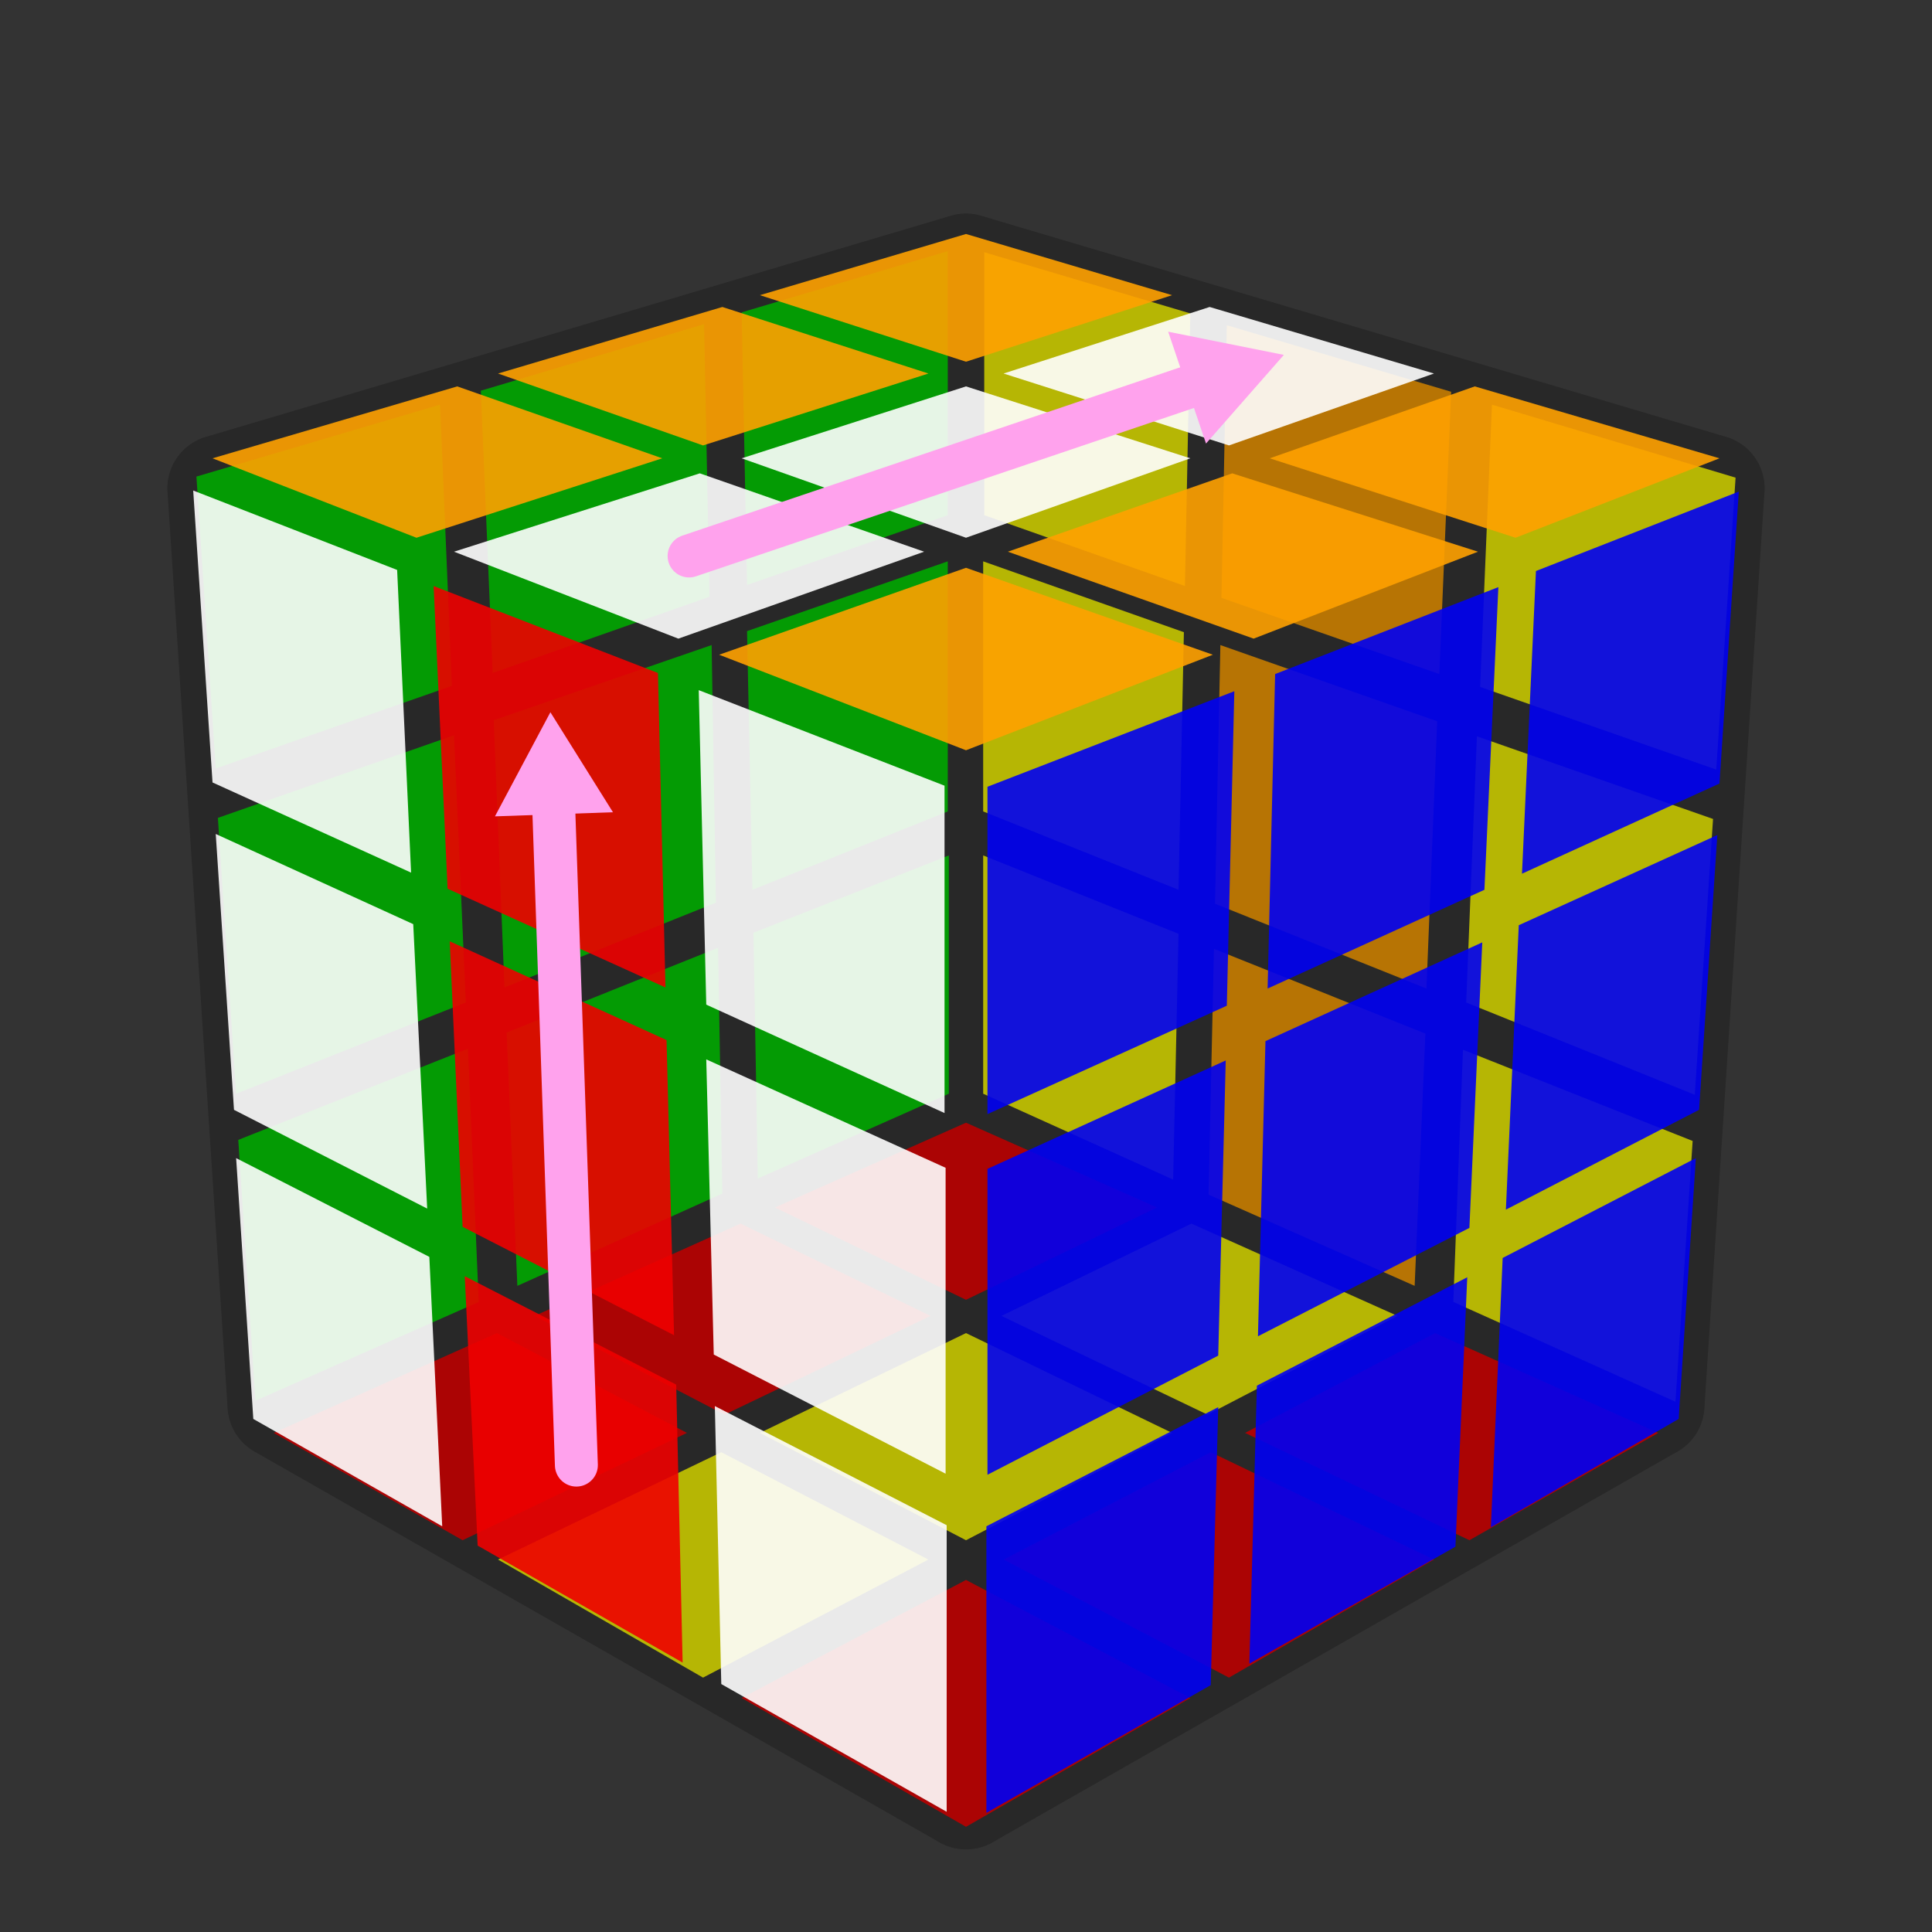 <?xml version='1.0' standalone='no'?>
<!DOCTYPE svg PUBLIC '-//W3C//DTD SVG 1.1//EN'
'http://www.w3.org/Graphics/SVG/1.1/DTD/svg11.dtd'>

<svg version='1.1' xmlns='http://www.w3.org/2000/svg'
	width='1000' height='1000'
	viewBox='-0.9 -0.9 1.8 1.8'>
	<rect x="-0.9" y="-0.9" width="1.8" height="1.8" fill="#333333" stroke="none"/>
	<rect fill='none' x='-0.9' y='-0.9' width='1.8' height='1.8'/>
	<g style='opacity:0.9;stroke-opacity:0.5;stroke-width:0;stroke-linejoin:round'>
		<polygon fill='#00D800' stroke='#000000'  points='-0.016,0.119 -0.016,-0.103 -0.198,-0.031 -0.194,0.198'/>
		<polygon fill='#00D800' stroke='#000000'  points='-0.017,-0.144 -0.017,-0.377 -0.204,-0.312 -0.199,-0.071'/>
		<polygon fill='#00D800' stroke='#000000'  points='-0.017,-0.42 -0.017,-0.666 -0.209,-0.609 -0.204,-0.355'/>
		<polygon fill='#00D800' stroke='#000000'  points='-0.227,0.212 -0.231,-0.017 -0.428,0.062 -0.418,0.298'/>
		<polygon fill='#00D800' stroke='#000000'  points='-0.233,-0.059 -0.237,-0.299 -0.44,-0.229 -0.43,0.02'/>
		<polygon fill='#00D800' stroke='#000000'  points='-0.239,-0.344 -0.244,-0.598 -0.452,-0.536 -0.441,-0.273'/>
		<polygon fill='#00D800' stroke='#000000'  points='-0.454,0.313 -0.464,0.077 -0.678,0.162 -0.662,0.405'/>
		<polygon fill='#00D800' stroke='#000000'  points='-0.466,0.034 -0.477,-0.215 -0.697,-0.138 -0.68,0.119'/>
		<polygon fill='#00D800' stroke='#000000'  points='-0.479,-0.261 -0.49,-0.523 -0.717,-0.456 -0.699,-0.184'/>
		<polygon fill='#FEFE00' stroke='#000000'  points='0.017,-0.665 0.017,-0.42 0.204,-0.354 0.209,-0.608'/>
		<polygon fill='#FEFE00' stroke='#000000'  points='0.016,-0.377 0.016,-0.144 0.198,-0.071 0.203,-0.311'/>
		<polygon fill='#FEFE00' stroke='#000000'  points='0.016,-0.103 0.016,0.119 0.193,0.199 0.198,-0.03'/>
		<polygon fill='#FFA100' stroke='#000000'  points='0.243,-0.597 0.238,-0.343 0.441,-0.272 0.452,-0.535'/>
		<polygon fill='#FFA100' stroke='#000000'  points='0.237,-0.299 0.232,-0.058 0.429,0.021 0.439,-0.228'/>
		<polygon fill='#FFA100' stroke='#000000'  points='0.231,-0.016 0.226,0.213 0.418,0.298 0.428,0.063'/>
		<polygon fill='#FEFE00' stroke='#000000'  points='0.49,-0.523 0.479,-0.26 0.699,-0.183 0.717,-0.455'/>
		<polygon fill='#FEFE00' stroke='#000000'  points='0.476,-0.214 0.466,0.034 0.679,0.12 0.696,-0.137'/>
		<polygon fill='#FEFE00' stroke='#000000'  points='0.463,0.078 0.454,0.313 0.661,0.406 0.677,0.163'/>
		<polygon fill='#EE0000' stroke='#000000'  points='0.645,0.435 0.437,0.342 0.26,0.435 0.469,0.535'/>
		<polygon fill='#FEFE00' stroke='#000000'  points='0.402,0.326 0.21,0.24 0.033,0.326 0.225,0.418'/>
		<polygon fill='#EE0000' stroke='#000000'  points='0.178,0.225 5.96659859018E-17,0.146 -0.178,0.225 4.03217919688E-17,0.311'/>
		<polygon fill='#EE0000' stroke='#000000'  points='0.436,0.553 0.228,0.453 0.035,0.553 0.245,0.663'/>
		<polygon fill='#FEFE00' stroke='#000000'  points='0.192,0.435 3.19951192841E-17,0.342 -0.192,0.435 2.11451420401E-17,0.535'/>
		<polygon fill='#EE0000' stroke='#000000'  points='-0.033,0.326 -0.21,0.24 -0.402,0.326 -0.225,0.418'/>
		<polygon fill='#EE0000' stroke='#000000'  points='0.209,0.682 1.69818056977E-17,0.572 -0.209,0.682 -8.80140423681E-18,0.802'/>
		<polygon fill='#FEFE00' stroke='#000000'  points='-0.035,0.553 -0.228,0.453 -0.436,0.553 -0.245,0.663'/>
		<polygon fill='#EE0000' stroke='#000000'  points='-0.26,0.435 -0.437,0.342 -0.645,0.435 -0.469,0.535'/>
	</g>
	<g style='stroke-width:0.1;stroke-linejoin:round;opacity:0.12'>
		<polygon fill='#000000' stroke='#000000' points='5.21710803086E-17,0.124 8.19325557795E-18,-0.651 -0.694,-0.445 -0.638,0.409'/>
		<polygon fill='#000000' stroke='#000000' points='8.19325557795E-18,-0.651 5.21710803086E-17,0.124 0.638,0.409 0.694,-0.445'/>
		<polygon fill='#000000' stroke='#000000' points='0.638,0.409 5.21710803086E-17,0.124 -0.638,0.409 -9.73331762659E-18,0.773'/>
	</g>
	<g style='stroke-width:0.1;stroke-linejoin:round;opacity:0.12'>
		<polygon fill='#000000' stroke='#000000' points='8.19325557795E-18,-0.651 0.694,-0.445 -7.36079990428E-17,-0.175 -0.694,-0.445'/>
		<polygon fill='#000000' stroke='#000000' points='-7.36079990428E-17,-0.175 -9.73331762659E-18,0.773 -0.638,0.409 -0.694,-0.445'/>
		<polygon fill='#000000' stroke='#000000' points='0.694,-0.445 0.638,0.409 -9.73331762659E-18,0.773 -7.36079990428E-17,-0.175'/>
	</g>
	<g style='opacity:0.9;stroke-opacity:0.5;stroke-width:0;stroke-linejoin:round'>
		<polygon fill='#FFA100' stroke='#000000'  points='6.56550119306E-18,-0.682 0.192,-0.625 -1.78094177857E-17,-0.563 -0.192,-0.625'/>
		<polygon fill='#FFFFFF' stroke='#000000'  points='0.227,-0.614 0.436,-0.552 0.245,-0.485 0.035,-0.552'/>
		<polygon fill='#FFA100' stroke='#000000'  points='0.474,-0.54 0.702,-0.473 0.512,-0.399 0.283,-0.473'/>
		<polygon fill='#FFA100' stroke='#000000'  points='-0.227,-0.614 -0.035,-0.552 -0.245,-0.485 -0.436,-0.552'/>
		<polygon fill='#FFFFFF' stroke='#000000'  points='-2.13750547137E-17,-0.54 0.209,-0.473 -3.74106875849E-17,-0.399 -0.209,-0.473'/>
		<polygon fill='#FFA100' stroke='#000000'  points='0.248,-0.459 0.477,-0.386 0.268,-0.305 0.039,-0.386'/>
		<polygon fill='#FFA100' stroke='#000000'  points='-0.474,-0.54 -0.283,-0.473 -0.512,-0.399 -0.702,-0.473'/>
		<polygon fill='#FFFFFF' stroke='#000000'  points='-0.248,-0.459 -0.039,-0.386 -0.268,-0.305 -0.477,-0.386'/>
		<polygon fill='#FFA100' stroke='#000000'  points='-4.17866552871E-17,-0.371 0.23,-0.29 -7.5345323041E-17,-0.201 -0.23,-0.29'/>
		<polygon fill='#FFFFFF' stroke='#000000'  points='-0.02,-0.168 -0.02,0.137 -0.242,0.036 -0.249,-0.257'/>
		<polygon fill='#FFFFFF' stroke='#000000'  points='-0.019,0.188 -0.019,0.473 -0.235,0.362 -0.242,0.087'/>
		<polygon fill='#FFFFFF' stroke='#000000'  points='-0.018,0.521 -0.018,0.788 -0.228,0.669 -0.234,0.41'/>
		<polygon fill='#EE0000' stroke='#000000'  points='-0.287,-0.273 -0.28,0.02 -0.483,-0.072 -0.496,-0.354'/>
		<polygon fill='#EE0000' stroke='#000000'  points='-0.279,0.069 -0.272,0.344 -0.469,0.243 -0.481,-0.023'/>
		<polygon fill='#EE0000' stroke='#000000'  points='-0.27,0.39 -0.264,0.649 -0.455,0.54 -0.467,0.289'/>
		<polygon fill='#FFFFFF' stroke='#000000'  points='-0.53,-0.369 -0.517,-0.087 -0.702,-0.171 -0.72,-0.443'/>
		<polygon fill='#FFFFFF' stroke='#000000'  points='-0.515,-0.039 -0.502,0.226 -0.682,0.134 -0.699,-0.123'/>
		<polygon fill='#FFFFFF' stroke='#000000'  points='-0.5,0.271 -0.488,0.522 -0.664,0.422 -0.68,0.179'/>
		<polygon fill='#0000F2' stroke='#000000'  points='0.72,-0.442 0.702,-0.17 0.518,-0.086 0.531,-0.368'/>
		<polygon fill='#0000F2' stroke='#000000'  points='0.7,-0.122 0.683,0.134 0.503,0.227 0.515,-0.038'/>
		<polygon fill='#0000F2' stroke='#000000'  points='0.68,0.179 0.664,0.422 0.489,0.523 0.5,0.272'/>
		<polygon fill='#0000F2' stroke='#000000'  points='0.496,-0.353 0.483,-0.071 0.281,0.021 0.288,-0.272'/>
		<polygon fill='#0000F2' stroke='#000000'  points='0.481,-0.022 0.469,0.244 0.272,0.345 0.279,0.07'/>
		<polygon fill='#0000F2' stroke='#000000'  points='0.467,0.29 0.456,0.541 0.264,0.65 0.271,0.391'/>
		<polygon fill='#0000F2' stroke='#000000'  points='0.25,-0.256 0.243,0.037 0.02,0.138 0.02,-0.167'/>
		<polygon fill='#0000F2' stroke='#000000'  points='0.242,0.088 0.235,0.363 0.02,0.474 0.02,0.189'/>
		<polygon fill='#0000F2' stroke='#000000'  points='0.235,0.411 0.228,0.67 0.019,0.789 0.019,0.522'/>
	</g>
	<g style='opacity:1;stroke-opacity:1;stroke-width:0.04;stroke-linecap:round'>
		<path d="M -0.363,0.465 L -0.385,-0.173"
			style="fill:none;stroke:#FFA2ED;stroke-opacity:1" />
		<path transform=" translate(-0.385,-0.173) scale(0.011) rotate(267.999)"
			d="M 5.77,0.0 L -2.88,5.0 L -2.88,-5.0 L 5.77,0.0 z"
			style="fill:#FFA2ED;stroke-width:0;stroke-linejoin:round"/>
		<path d="M -0.258,-0.382 L 0.236,-0.549"
			style="fill:none;stroke:#FFA2ED;stroke-opacity:1" />
		<path transform=" translate(0.236,-0.549) scale(0.011) rotate(-18.686)"
			d="M 5.77,0.0 L -2.88,5.0 L -2.88,-5.0 L 5.77,0.0 z"
			style="fill:#FFA2ED;stroke-width:0;stroke-linejoin:round"/>
	</g>
</svg>
